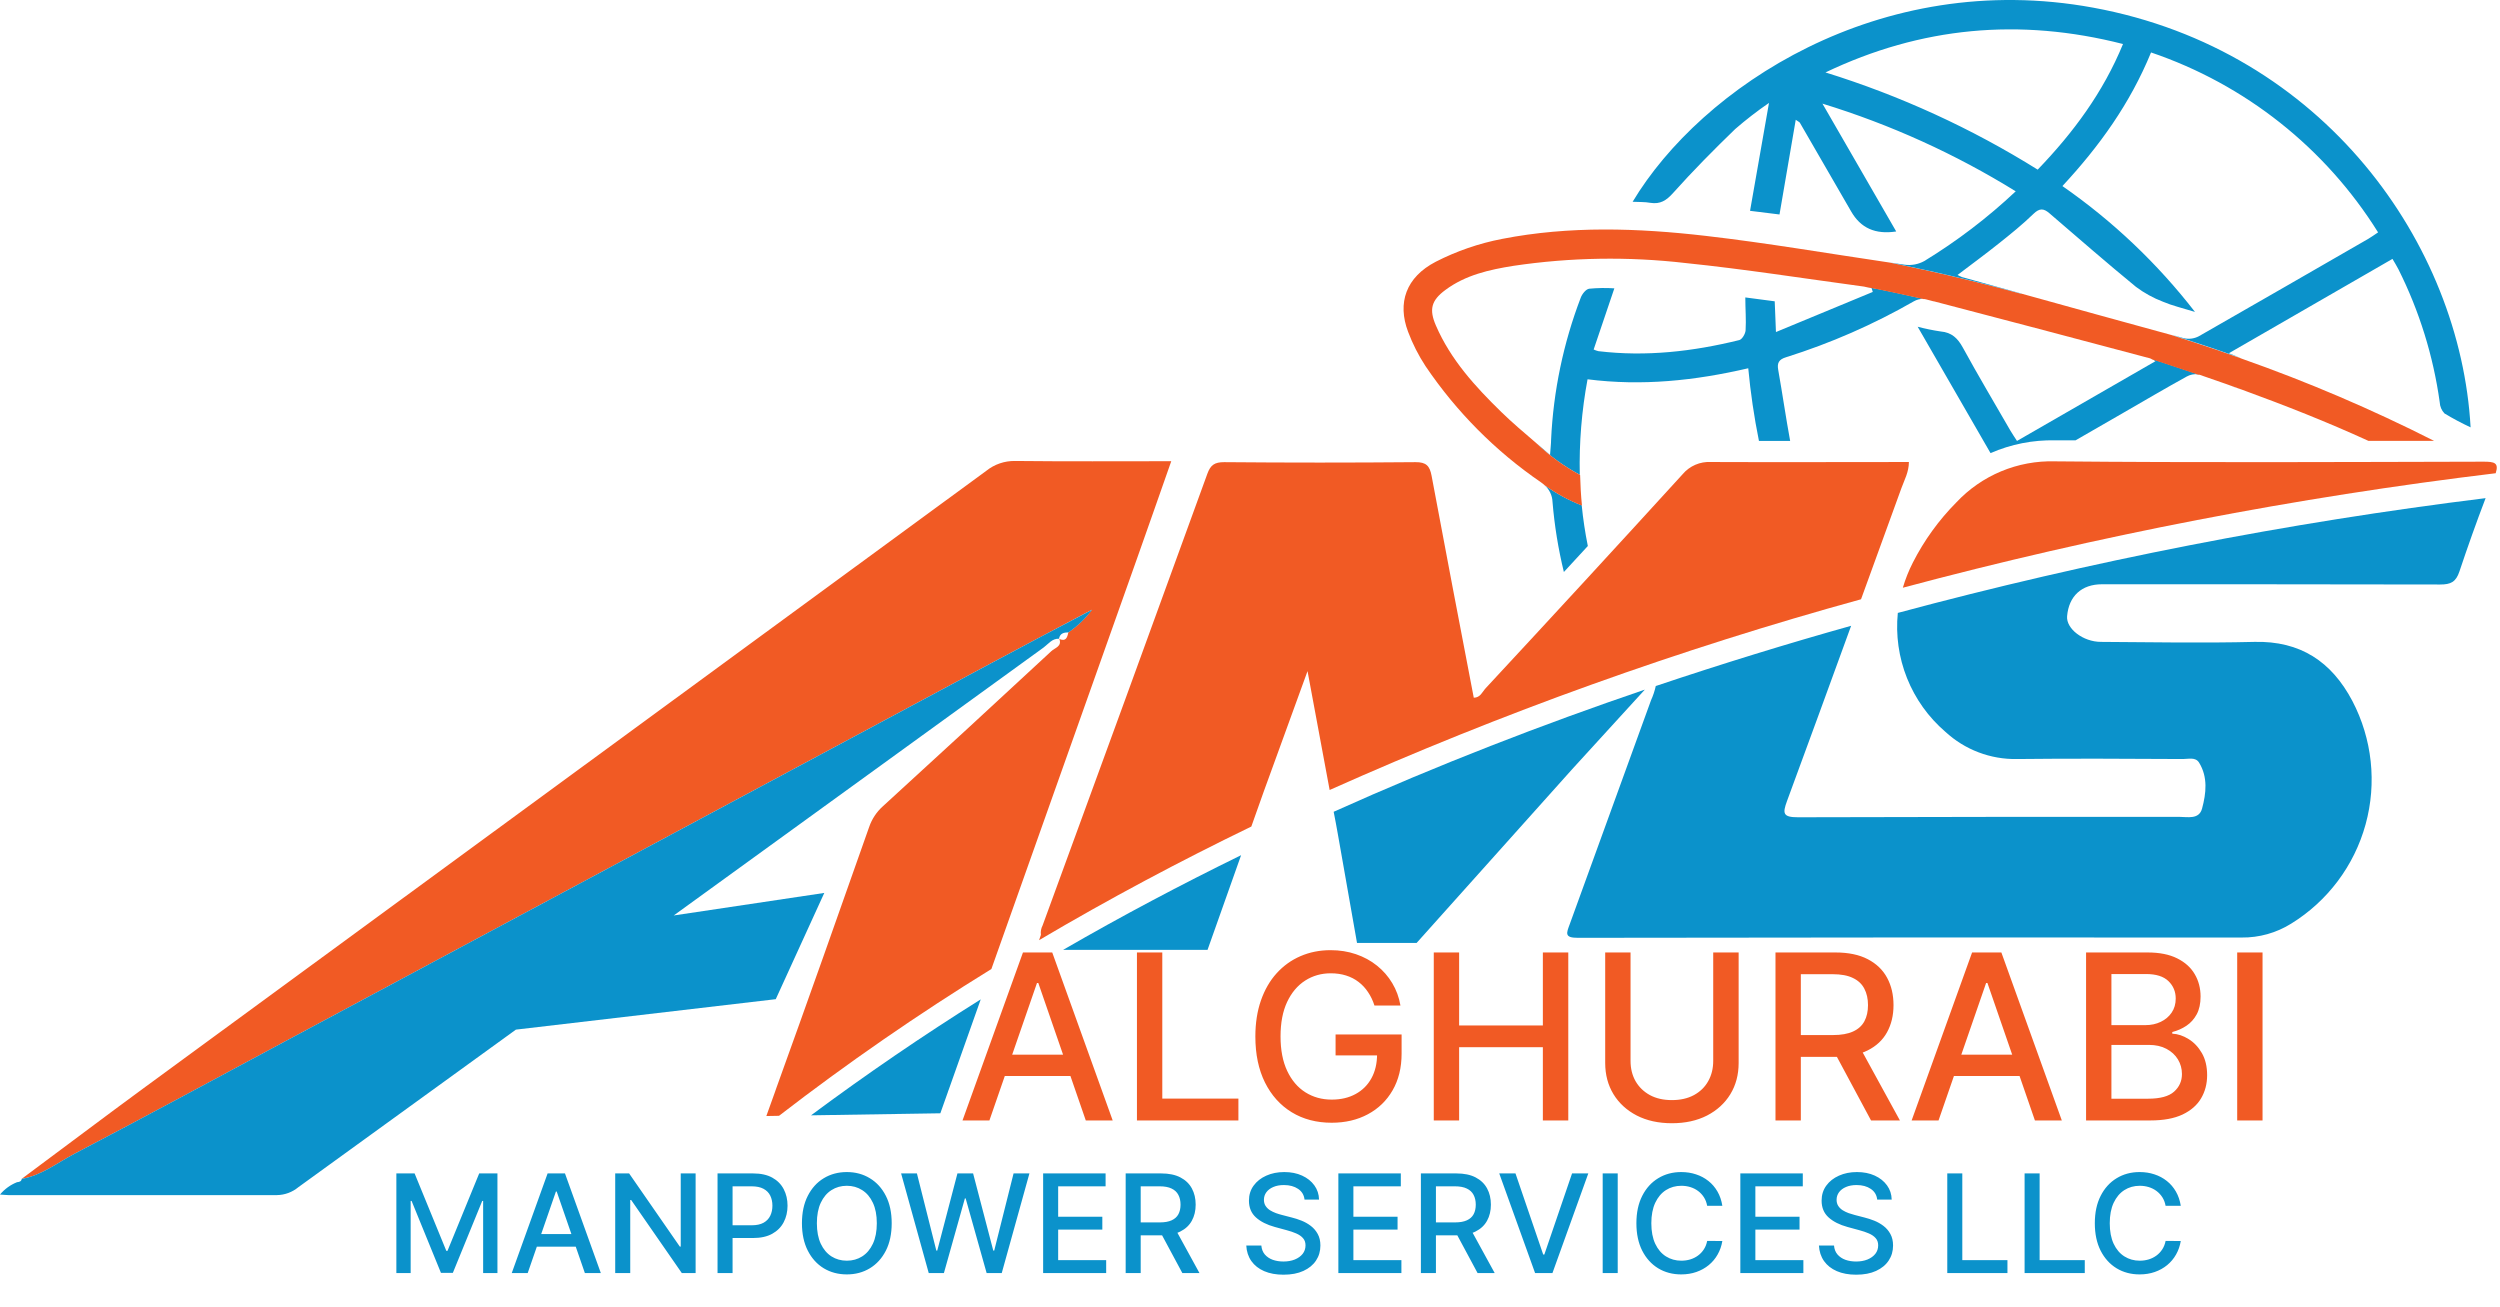 <svg width="528" height="276" viewBox="0 0 528 276" fill="none" xmlns="http://www.w3.org/2000/svg">
<path d="M223.66 134.907H223.76V134.857L223.66 134.907Z" fill="#F15A24"/>
<path d="M198.6 235.127L200.2 230.617C200.2 230.487 200.3 230.357 200.34 230.227C202.6 223.84 204.863 217.454 207.13 211.067C194.937 218.7 182.99 226.864 171.29 235.557L198.6 235.127Z" fill="#0B92CB"/>
<path d="M240.19 117.817C242.56 111.147 244.89 104.457 247.37 97.407C236.08 97.407 225.21 97.477 214.37 97.357C212.161 97.322 210.01 98.061 208.29 99.447C149.11 142.78 89.923 186.14 30.73 229.527C21.96 235.957 13.28 242.527 4.56 248.987C8.82 248.267 12.17 245.537 15.85 243.617C31.4 235.477 46.85 227.107 62.31 218.817L209.22 140.127C216.05 136.467 222.91 132.867 230.63 128.767C229.232 130.623 227.544 132.24 225.63 133.557C225.42 134.647 225.11 135.557 223.73 134.947C224.35 136.537 222.73 136.857 222.05 137.517C210.23 148.484 198.363 159.41 186.45 170.297C185.136 171.479 184.144 172.976 183.57 174.647C177.08 193.077 170.57 211.507 163.93 229.887L163.7 230.557L161.85 235.707L164.53 235.657C178.928 224.547 193.899 214.2 209.38 204.657C219.653 175.69 229.923 146.744 240.19 117.817Z" fill="#F15A24"/>
<path d="M283.34 180.627L286.6 199.147H299.19L332.05 162.447L347.39 145.647C325.89 152.967 303.79 161.497 281.67 171.447C282.29 174.527 282.79 177.577 283.34 180.627Z" fill="#0B92CB"/>
<path d="M255.03 200.617L262.12 180.617C249.5 186.797 236.93 193.437 224.52 200.617H255.03Z" fill="#0B92CB"/>
<path d="M410.84 154.537C414.967 158.352 420.411 160.42 426.03 160.307C437.71 160.167 449.39 160.257 461.03 160.307C462.21 160.307 463.69 159.847 464.44 161.057C466.34 164.137 465.94 167.547 465.08 170.757C464.44 173.147 462.01 172.517 460.2 172.517C433.38 172.517 406.56 172.517 379.75 172.607C376.56 172.607 376.44 171.827 377.42 169.167C381.96 156.847 386.473 144.514 390.96 132.167C377.58 135.917 363.77 140.167 349.7 144.887C349.473 145.919 349.138 146.925 348.7 147.887C342.993 163.654 337.27 179.42 331.53 195.187C330.85 197.047 330.32 198.077 333.23 198.067C379.97 197.987 426.707 197.967 473.44 198.007C477.132 198.048 480.758 197.031 483.89 195.077C491.599 190.326 497.219 182.829 499.617 174.097C502.015 165.365 501.012 156.048 496.81 148.027C492.43 139.727 485.81 135.327 476.12 135.567C465.33 135.837 454.53 135.637 443.74 135.567C439.94 135.567 436.35 132.777 436.57 130.147C436.93 125.887 439.64 123.397 443.94 123.397C467.75 123.397 491.57 123.397 515.38 123.447C517.61 123.447 518.69 122.917 519.43 120.697C521.17 115.497 523 110.327 524.96 105.207C483.066 110.384 441.585 118.484 400.82 129.447C400.351 134.127 401.017 138.85 402.761 143.218C404.505 147.585 407.276 151.468 410.84 154.537Z" fill="#0B92CB"/>
<path d="M266.97 166.987L267.7 164.987L276.15 141.737C277.73 150.277 279.29 158.617 280.82 166.847C317.156 150.598 354.674 137.133 393.05 126.567L401.57 103.117C402.2 101.377 403.15 99.707 403.16 97.577C389.16 97.577 375.26 97.637 361.36 97.577C360.227 97.511 359.094 97.71 358.053 98.16C357.011 98.61 356.089 99.297 355.36 100.167C341.573 115.287 327.71 130.35 313.77 145.357C313.07 146.107 312.65 147.357 311.26 147.357C308.26 131.707 305.26 116.097 302.35 100.477C301.96 98.397 301.22 97.587 298.94 97.607C285.48 97.727 272.017 97.727 258.55 97.607C256.55 97.607 255.67 98.177 254.99 100.067C243.45 131.854 231.853 163.647 220.2 195.447C219.876 196.061 219.751 196.759 219.84 197.447L219.45 198.567C234.21 189.847 249.21 181.867 264.28 174.567L266.97 166.987Z" fill="#F15A24"/>
<path d="M524.45 97.507C494.3 97.577 464.14 97.727 433.98 97.437C430.092 97.328 426.226 98.047 422.636 99.545C419.047 101.043 415.817 103.287 413.16 106.127C409.475 109.849 406.388 114.12 404.01 118.787C403.136 120.497 402.423 122.285 401.88 124.127C442.995 113.127 484.836 105.047 527.09 99.947C527.8 97.727 526.84 97.497 524.45 97.507Z" fill="#F15A24"/>
<path d="M327.89 105.987C328.301 110.982 329.104 115.937 330.29 120.807L335.35 115.317C334.777 112.477 334.347 109.617 334.06 106.737C331.261 105.638 328.611 104.194 326.17 102.437C326.687 102.878 327.106 103.421 327.402 104.032C327.698 104.643 327.864 105.309 327.89 105.987Z" fill="#0B92CB"/>
<path d="M395.29 60.857L395.53 61.657L375.08 70.127C374.98 67.667 374.91 65.817 374.82 63.637L368.61 62.817C368.61 65.237 368.81 67.507 368.67 69.767C368.62 70.507 367.93 71.687 367.33 71.827C357.55 74.237 347.65 75.377 337.58 74.167C337.236 74.085 336.901 73.967 336.58 73.817L340.95 60.897C339.177 60.783 337.398 60.81 335.63 60.977C334.94 61.077 334.14 62.097 333.85 62.877C330.181 72.48 328.068 82.608 327.59 92.877C327.59 93.687 327.48 94.497 327.37 96.097C326.37 95.207 325.37 94.357 324.37 93.527C327.142 96.188 330.264 98.459 333.65 100.277C333.499 93.515 334.048 86.756 335.29 80.107C346.79 81.567 357.92 80.407 369.23 77.777C369.711 82.93 370.466 88.054 371.49 93.127H378.08C377.16 88.127 376.45 83.127 375.56 78.127C375.3 76.677 375.67 75.917 377.22 75.447C386.621 72.494 395.673 68.531 404.22 63.627C404.831 63.285 405.52 63.109 406.22 63.117C403.05 62.407 397.33 61.117 394.04 60.567L395.29 60.857Z" fill="#0B92CB"/>
<path d="M473.55 82.347C472.63 82.007 471.55 81.607 470.28 81.177L473.55 82.347Z" fill="black"/>
<path d="M455.23 76.287L425.99 93.127C425.5 92.357 424.99 91.637 424.56 90.887C421.21 85.077 417.78 79.307 414.56 73.427C413.47 71.427 412.19 70.207 409.88 70.007C408.239 69.765 406.613 69.431 405.01 69.007L420.4 95.697C424.694 93.82 429.345 92.899 434.03 92.997H438.36L448.65 87.067C453.03 84.547 457.38 81.977 461.81 79.537C462.557 79.118 463.42 78.949 464.27 79.057C460.4 77.747 456.6 76.497 454.53 75.817L455.23 76.287Z" fill="#0B92CB"/>
<path d="M458.47 70.717C447.963 67.844 437.463 64.947 426.97 62.027H426.8C412.32 58.027 399.12 55.457 399.12 55.457C386.12 53.547 373.24 51.317 360.24 49.817C345.92 48.157 331.47 47.677 317.24 50.457C312.369 51.395 307.656 53.018 303.24 55.277C296.94 58.537 295.07 63.967 297.39 70.077C298.35 72.633 299.591 75.075 301.09 77.357C307.598 86.979 315.858 95.29 325.44 101.857C325.714 102.046 325.974 102.253 326.22 102.477C328.66 104.234 331.311 105.678 334.11 106.777C333.89 104.637 333.78 102.487 333.72 100.317C330.334 98.499 327.212 96.228 324.44 93.567C321.84 91.337 319.39 89.267 317.1 87.037C311.58 81.657 306.39 75.977 303.27 68.767C301.79 65.367 302.27 63.457 305.27 61.237C309.52 58.077 314.55 56.957 319.63 56.147C331.678 54.352 343.91 54.153 356.01 55.557C368.51 56.847 380.94 58.807 393.39 60.487C393.6 60.487 393.81 60.567 394.02 60.607C397.31 61.187 403.02 62.447 406.2 63.157C406.382 63.15 406.564 63.171 406.74 63.217L408.38 63.647H408.47C423.297 67.52 438.117 71.43 452.93 75.377L454.04 75.667C454.207 75.721 454.365 75.798 454.51 75.897C456.58 76.577 460.38 77.827 464.25 79.137C464.336 79.127 464.424 79.127 464.51 79.137C466.43 79.797 468.35 80.477 470.26 81.137C471.49 81.567 472.61 81.967 473.53 82.307C482.53 85.597 491.53 89.127 500.2 93.107H510.31H514.07C500.91 86.437 487.327 80.635 473.41 75.737L473.14 75.627C466.24 73.137 458.44 70.707 458.44 70.707L458.47 70.717Z" fill="#F15A24"/>
<path d="M442.08 1.617C396.83 -6.693 359.25 18.547 344.81 42.617C346.1 42.687 347.34 42.617 348.55 42.837C350.64 43.167 351.92 42.367 353.36 40.757C357.54 36.087 361.96 31.617 366.47 27.257C368.744 25.284 371.128 23.441 373.61 21.737C372.22 29.647 370.93 36.947 369.61 44.527L375.83 45.297C376.98 38.557 378.1 32.037 379.26 25.297C379.89 25.737 380.06 25.797 380.13 25.917L390.95 44.637C392.95 48.147 396.04 49.567 400.48 48.887L384.9 21.887C399.243 26.289 412.961 32.513 425.72 40.407C419.802 45.974 413.325 50.914 406.39 55.147C405.132 55.831 403.689 56.098 402.27 55.907L399.14 55.447C399.14 55.447 412.34 58.007 426.82 62.017H426.99L414.36 58.517C414.043 58.39 413.735 58.239 413.44 58.067C416.44 55.787 419.34 53.667 422.14 51.427C424.66 49.427 427.14 47.427 429.49 45.147C430.76 43.927 431.62 43.997 432.82 45.027C438.89 50.247 444.93 55.507 451.12 60.587C452.868 61.894 454.79 62.951 456.83 63.727C458.77 64.557 460.83 65.027 463.58 65.877C455.655 55.642 446.213 46.679 435.58 39.297C443.39 30.887 449.88 21.867 454.3 11.077C474.19 17.83 491.131 31.256 502.25 49.077C501.39 49.647 500.81 50.077 500.19 50.437C488.257 57.324 476.33 64.18 464.41 71.007C463.453 71.514 462.349 71.67 461.29 71.447L458.52 70.687C458.52 70.687 466.32 73.117 473.22 75.607C472.46 75.317 471.69 74.977 470.73 74.607L505.29 54.677C505.76 55.487 506.19 56.167 506.55 56.877C510.967 65.699 513.913 75.184 515.27 84.957C515.31 85.838 515.665 86.676 516.27 87.317C518.056 88.395 519.899 89.377 521.79 90.257C519.64 51.657 490.83 10.577 442.08 1.617ZM430.36 35.827C416.362 27.09 401.299 20.189 385.54 15.297C405.7 5.667 426.54 3.717 448.38 9.297C444.18 19.517 437.91 27.977 430.36 35.827Z" fill="#0B92CB"/>
<path d="M208.964 236.637H203.283L216.049 201.161H222.233L235 236.637H229.318L219.289 207.605H219.011L208.964 236.637ZM209.917 222.744H228.348V227.248H209.917V222.744ZM240.123 236.637V201.161H245.476V232.029H261.551V236.637H240.123ZM290.285 212.368C289.95 211.317 289.499 210.376 288.933 209.545C288.379 208.702 287.715 207.986 286.941 207.397C286.168 206.796 285.284 206.34 284.291 206.028C283.309 205.716 282.23 205.561 281.052 205.561C279.054 205.561 277.252 206.074 275.647 207.102C274.042 208.13 272.772 209.637 271.836 211.623C270.912 213.598 270.45 216.017 270.45 218.881C270.45 221.757 270.918 224.188 271.853 226.174C272.789 228.161 274.071 229.668 275.699 230.695C277.327 231.723 279.181 232.237 281.26 232.237C283.188 232.237 284.868 231.844 286.3 231.059C287.744 230.274 288.858 229.165 289.644 227.733C290.44 226.29 290.839 224.592 290.839 222.64L292.225 222.9H282.074V218.483H296.018V222.519C296.018 225.499 295.383 228.085 294.113 230.28C292.854 232.462 291.11 234.148 288.881 235.338C286.664 236.527 284.124 237.122 281.26 237.122C278.049 237.122 275.231 236.383 272.806 234.905C270.393 233.427 268.51 231.331 267.159 228.617C265.808 225.891 265.132 222.658 265.132 218.916C265.132 216.087 265.525 213.546 266.31 211.294C267.096 209.042 268.198 207.131 269.619 205.561C271.051 203.978 272.731 202.772 274.66 201.94C276.6 201.097 278.719 200.676 281.017 200.676C282.934 200.676 284.718 200.959 286.37 201.524C288.033 202.09 289.511 202.893 290.804 203.932C292.109 204.972 293.189 206.207 294.044 207.639C294.898 209.06 295.476 210.636 295.776 212.368H290.285ZM302.813 236.637V201.161H308.166V216.578H325.852V201.161H331.222V236.637H325.852V221.168H308.166V236.637H302.813ZM361.831 201.161H367.201V224.494C367.201 226.977 366.617 229.177 365.451 231.094C364.285 232.999 362.645 234.501 360.531 235.598C358.418 236.683 355.941 237.226 353.1 237.226C350.271 237.226 347.799 236.683 345.686 235.598C343.573 234.501 341.933 232.999 340.766 231.094C339.6 229.177 339.017 226.977 339.017 224.494V201.161H344.37V224.061C344.37 225.666 344.722 227.092 345.426 228.34C346.142 229.587 347.153 230.568 348.458 231.284C349.763 231.989 351.31 232.341 353.1 232.341C354.902 232.341 356.455 231.989 357.76 231.284C359.076 230.568 360.081 229.587 360.774 228.34C361.478 227.092 361.831 225.666 361.831 224.061V201.161ZM374.983 236.637V201.161H387.628C390.377 201.161 392.657 201.634 394.47 202.581C396.295 203.528 397.658 204.839 398.558 206.513C399.459 208.176 399.91 210.099 399.91 212.282C399.91 214.453 399.453 216.364 398.541 218.015C397.64 219.655 396.278 220.931 394.453 221.844C392.64 222.756 390.359 223.212 387.611 223.212H378.031V218.604H387.126C388.858 218.604 390.267 218.356 391.352 217.859C392.449 217.363 393.252 216.641 393.76 215.694C394.268 214.747 394.522 213.61 394.522 212.282C394.522 210.942 394.263 209.781 393.743 208.8C393.235 207.818 392.432 207.068 391.335 206.548C390.249 206.017 388.823 205.751 387.056 205.751H380.335V236.637H374.983ZM392.496 220.631L401.261 236.637H395.163L386.571 220.631H392.496ZM409.42 236.637H403.738L416.505 201.161H422.689L435.455 236.637H429.774L419.744 207.605H419.467L409.42 236.637ZM410.372 222.744H428.803V227.248H410.372V222.744ZM440.578 236.637V201.161H453.57C456.088 201.161 458.172 201.576 459.824 202.408C461.475 203.228 462.711 204.342 463.531 205.751C464.351 207.148 464.761 208.725 464.761 210.48C464.761 211.958 464.489 213.205 463.946 214.222C463.404 215.226 462.676 216.035 461.764 216.647C460.863 217.247 459.87 217.686 458.784 217.963V218.31C459.962 218.368 461.111 218.749 462.231 219.453C463.363 220.146 464.299 221.133 465.038 222.415C465.777 223.697 466.146 225.256 466.146 227.092C466.146 228.905 465.719 230.534 464.864 231.977C464.021 233.409 462.716 234.547 460.95 235.39C459.183 236.221 456.925 236.637 454.176 236.637H440.578ZM445.931 232.047H453.657C456.221 232.047 458.057 231.55 459.165 230.557C460.274 229.564 460.828 228.322 460.828 226.832C460.828 225.712 460.545 224.684 459.98 223.749C459.414 222.814 458.605 222.069 457.554 221.514C456.515 220.96 455.279 220.683 453.847 220.683H445.931V232.047ZM445.931 216.508H453.103C454.304 216.508 455.383 216.277 456.342 215.815C457.312 215.353 458.08 214.707 458.646 213.875C459.223 213.032 459.512 212.039 459.512 210.896C459.512 209.429 458.998 208.199 457.97 207.206C456.942 206.213 455.366 205.716 453.241 205.716H445.931V216.508ZM477.848 201.161V236.637H472.495V201.161H477.848Z" fill="#F15A24"/>
<path d="M83.712 247.827H87.564L94.262 264.182H94.509L101.207 247.827H105.06V268.867H102.039V253.642H101.844L95.639 268.836H93.132L86.927 253.632H86.732V268.867H83.712V247.827ZM111.452 268.867H108.083L115.654 247.827H119.322L126.893 268.867H123.524L117.575 251.649H117.411L111.452 268.867ZM112.017 260.628H122.948V263.299H112.017V260.628ZM146.914 247.827V268.867H143.996L133.301 253.436H133.106V268.867H129.932V247.827H132.87L143.575 263.278H143.77V247.827H146.914ZM151.544 268.867V247.827H159.044C160.681 247.827 162.037 248.125 163.112 248.721C164.188 249.317 164.992 250.132 165.527 251.166C166.061 252.193 166.328 253.351 166.328 254.638C166.328 255.933 166.057 257.097 165.516 258.131C164.982 259.159 164.174 259.974 163.092 260.576C162.017 261.172 160.664 261.47 159.034 261.47H153.877V258.779H158.746C159.78 258.779 160.619 258.6 161.263 258.244C161.907 257.881 162.38 257.388 162.681 256.765C162.982 256.142 163.133 255.433 163.133 254.638C163.133 253.844 162.982 253.138 162.681 252.522C162.38 251.906 161.904 251.423 161.253 251.073C160.609 250.724 159.76 250.55 158.705 250.55H154.719V268.867H151.544ZM188.326 258.347C188.326 260.594 187.915 262.525 187.093 264.141C186.271 265.751 185.145 266.99 183.713 267.86C182.289 268.723 180.669 269.155 178.854 269.155C177.032 269.155 175.405 268.723 173.974 267.86C172.549 266.99 171.426 265.747 170.604 264.131C169.782 262.515 169.371 260.587 169.371 258.347C169.371 256.101 169.782 254.173 170.604 252.563C171.426 250.947 172.549 249.707 173.974 248.844C175.405 247.974 177.032 247.539 178.854 247.539C180.669 247.539 182.289 247.974 183.713 248.844C185.145 249.707 186.271 250.947 187.093 252.563C187.915 254.173 188.326 256.101 188.326 258.347ZM185.182 258.347C185.182 256.635 184.905 255.193 184.35 254.022C183.802 252.844 183.049 251.954 182.09 251.351C181.138 250.741 180.059 250.437 178.854 250.437C177.642 250.437 176.559 250.741 175.607 251.351C174.655 251.954 173.902 252.844 173.347 254.022C172.799 255.193 172.525 256.635 172.525 258.347C172.525 260.059 172.799 261.504 173.347 262.682C173.902 263.854 174.655 264.744 175.607 265.354C176.559 265.956 177.642 266.258 178.854 266.258C180.059 266.258 181.138 265.956 182.09 265.354C183.049 264.744 183.802 263.854 184.35 262.682C184.905 261.504 185.182 260.059 185.182 258.347ZM196.149 268.867L190.314 247.827H193.653L197.752 264.121H197.947L202.21 247.827H205.519L209.782 264.131H209.977L214.066 247.827H217.415L211.57 268.867H208.375L203.947 253.108H203.782L199.354 268.867H196.149ZM220.31 268.867V247.827H233.501V250.56H223.484V256.97H232.812V259.693H223.484V266.134H233.624V268.867H220.31ZM237.741 268.867V247.827H245.241C246.871 247.827 248.224 248.108 249.299 248.669C250.381 249.231 251.189 250.008 251.723 251.002C252.258 251.988 252.525 253.128 252.525 254.423C252.525 255.71 252.254 256.844 251.713 257.823C251.179 258.796 250.371 259.552 249.289 260.094C248.213 260.635 246.861 260.905 245.231 260.905H239.549V258.172H244.943C245.97 258.172 246.806 258.025 247.45 257.731C248.1 257.436 248.576 257.008 248.878 256.446C249.179 255.885 249.33 255.21 249.33 254.423C249.33 253.628 249.176 252.94 248.867 252.358C248.566 251.775 248.09 251.33 247.439 251.022C246.795 250.707 245.95 250.55 244.902 250.55H240.916V268.867H237.741ZM248.128 259.374L253.326 268.867H249.71L244.614 259.374H248.128ZM275.519 253.354C275.41 252.382 274.958 251.628 274.163 251.094C273.369 250.553 272.369 250.282 271.163 250.282C270.3 250.282 269.554 250.419 268.924 250.693C268.294 250.96 267.804 251.33 267.455 251.803C267.112 252.269 266.941 252.799 266.941 253.395C266.941 253.895 267.057 254.327 267.29 254.69C267.53 255.053 267.841 255.357 268.225 255.604C268.615 255.844 269.033 256.046 269.478 256.21C269.924 256.368 270.352 256.498 270.763 256.601L272.817 257.135C273.488 257.299 274.177 257.522 274.882 257.803C275.588 258.083 276.242 258.453 276.844 258.912C277.447 259.371 277.933 259.939 278.303 260.617C278.68 261.296 278.868 262.107 278.868 263.052C278.868 264.244 278.56 265.302 277.944 266.227C277.334 267.151 276.447 267.881 275.283 268.415C274.125 268.949 272.725 269.216 271.081 269.216C269.506 269.216 268.143 268.966 266.992 268.466C265.842 267.966 264.941 267.258 264.29 266.34C263.64 265.415 263.28 264.319 263.212 263.052H266.396C266.458 263.813 266.705 264.446 267.136 264.953C267.574 265.453 268.133 265.826 268.811 266.073C269.496 266.312 270.245 266.432 271.06 266.432C271.958 266.432 272.756 266.292 273.454 266.011C274.16 265.723 274.714 265.326 275.119 264.819C275.523 264.306 275.725 263.706 275.725 263.021C275.725 262.398 275.547 261.888 275.19 261.491C274.841 261.093 274.365 260.765 273.762 260.504C273.167 260.244 272.492 260.015 271.739 259.816L269.252 259.138C267.568 258.679 266.232 258.005 265.246 257.114C264.266 256.224 263.777 255.046 263.777 253.58C263.777 252.368 264.105 251.31 264.763 250.406C265.42 249.502 266.311 248.8 267.434 248.3C268.557 247.793 269.824 247.539 271.235 247.539C272.66 247.539 273.917 247.789 275.005 248.289C276.101 248.789 276.964 249.478 277.594 250.354C278.225 251.224 278.553 252.224 278.581 253.354H275.519ZM282.662 268.867V247.827H295.853V250.56H285.836V256.97H295.165V259.693H285.836V266.134H295.976V268.867H282.662ZM300.093 268.867V247.827H307.593C309.223 247.827 310.576 248.108 311.651 248.669C312.733 249.231 313.541 250.008 314.075 251.002C314.61 251.988 314.877 253.128 314.877 254.423C314.877 255.71 314.606 256.844 314.065 257.823C313.531 258.796 312.723 259.552 311.641 260.094C310.565 260.635 309.213 260.905 307.583 260.905H301.901V258.172H307.295C308.322 258.172 309.158 258.025 309.802 257.731C310.452 257.436 310.928 257.008 311.23 256.446C311.531 255.885 311.682 255.21 311.682 254.423C311.682 253.628 311.528 252.94 311.219 252.358C310.918 251.775 310.442 251.33 309.791 251.022C309.148 250.707 308.302 250.55 307.254 250.55H303.268V268.867H300.093ZM310.48 259.374L315.678 268.867H312.062L306.966 259.374H310.48ZM320.07 247.827L325.926 264.963H326.162L332.018 247.827H335.449L327.878 268.867H324.21L316.639 247.827H320.07ZM341.662 247.827V268.867H338.488V247.827H341.662ZM363.76 254.669H360.555C360.432 253.984 360.202 253.382 359.867 252.861C359.531 252.341 359.12 251.899 358.634 251.536C358.148 251.173 357.603 250.899 357 250.714C356.405 250.529 355.771 250.437 355.1 250.437C353.888 250.437 352.802 250.741 351.843 251.351C350.891 251.96 350.138 252.854 349.583 254.032C349.035 255.21 348.761 256.649 348.761 258.347C348.761 260.059 349.035 261.504 349.583 262.682C350.138 263.86 350.895 264.751 351.853 265.354C352.812 265.956 353.891 266.258 355.09 266.258C355.754 266.258 356.384 266.169 356.98 265.991C357.583 265.806 358.127 265.535 358.613 265.179C359.1 264.823 359.511 264.388 359.846 263.874C360.189 263.354 360.425 262.758 360.555 262.087L363.76 262.097C363.589 263.131 363.257 264.083 362.764 264.953C362.278 265.816 361.651 266.562 360.884 267.192C360.124 267.816 359.254 268.299 358.274 268.641C357.295 268.983 356.226 269.155 355.069 269.155C353.247 269.155 351.624 268.723 350.199 267.86C348.775 266.99 347.652 265.747 346.83 264.131C346.015 262.515 345.607 260.587 345.607 258.347C345.607 256.101 346.018 254.173 346.84 252.563C347.662 250.947 348.785 249.707 350.21 248.844C351.634 247.974 353.254 247.539 355.069 247.539C356.185 247.539 357.226 247.7 358.192 248.022C359.165 248.337 360.038 248.803 360.812 249.419C361.586 250.029 362.226 250.776 362.733 251.659C363.24 252.536 363.582 253.539 363.76 254.669ZM367.559 268.867V247.827H380.75V250.56H370.733V256.97H380.062V259.693H370.733V266.134H380.873V268.867H367.559ZM396.466 253.354C396.356 252.382 395.904 251.628 395.11 251.094C394.315 250.553 393.315 250.282 392.11 250.282C391.247 250.282 390.5 250.419 389.87 250.693C389.24 250.96 388.75 251.33 388.401 251.803C388.059 252.269 387.887 252.799 387.887 253.395C387.887 253.895 388.004 254.327 388.237 254.69C388.476 255.053 388.788 255.357 389.172 255.604C389.562 255.844 389.98 256.046 390.425 256.21C390.87 256.368 391.298 256.498 391.709 256.601L393.764 257.135C394.435 257.299 395.123 257.522 395.829 257.803C396.534 258.083 397.188 258.453 397.791 258.912C398.394 259.371 398.88 259.939 399.25 260.617C399.627 261.296 399.815 262.107 399.815 263.052C399.815 264.244 399.507 265.302 398.89 266.227C398.281 267.151 397.394 267.881 396.23 268.415C395.072 268.949 393.671 269.216 392.028 269.216C390.452 269.216 389.089 268.966 387.939 268.466C386.788 267.966 385.888 267.258 385.237 266.34C384.586 265.415 384.227 264.319 384.158 263.052H387.343C387.405 263.813 387.651 264.446 388.083 264.953C388.521 265.453 389.079 265.826 389.757 266.073C390.442 266.312 391.192 266.432 392.007 266.432C392.904 266.432 393.702 266.292 394.401 266.011C395.106 265.723 395.661 265.326 396.065 264.819C396.469 264.306 396.671 263.706 396.671 263.021C396.671 262.398 396.493 261.888 396.137 261.491C395.788 261.093 395.312 260.765 394.709 260.504C394.113 260.244 393.439 260.015 392.685 259.816L390.199 259.138C388.514 258.679 387.179 258.005 386.192 257.114C385.213 256.224 384.723 255.046 384.723 253.58C384.723 252.368 385.052 251.31 385.71 250.406C386.367 249.502 387.257 248.8 388.381 248.3C389.504 247.793 390.771 247.539 392.182 247.539C393.606 247.539 394.863 247.789 395.952 248.289C397.048 248.789 397.911 249.478 398.541 250.354C399.171 251.224 399.5 252.224 399.527 253.354H396.466ZM411.265 268.867V247.827H414.439V266.134H423.973V268.867H411.265ZM427.594 268.867V247.827H430.769V266.134H440.303V268.867H427.594ZM460.58 254.669H457.374C457.251 253.984 457.022 253.382 456.686 252.861C456.351 252.341 455.94 251.899 455.453 251.536C454.967 251.173 454.423 250.899 453.82 250.714C453.224 250.529 452.59 250.437 451.919 250.437C450.707 250.437 449.621 250.741 448.663 251.351C447.711 251.96 446.957 252.854 446.402 254.032C445.854 255.21 445.581 256.649 445.581 258.347C445.581 260.059 445.854 261.504 446.402 262.682C446.957 263.86 447.714 264.751 448.673 265.354C449.632 265.956 450.71 266.258 451.909 266.258C452.573 266.258 453.203 266.169 453.799 265.991C454.402 265.806 454.946 265.535 455.433 265.179C455.919 264.823 456.33 264.388 456.666 263.874C457.008 263.354 457.244 262.758 457.374 262.087L460.58 262.097C460.409 263.131 460.076 264.083 459.583 264.953C459.097 265.816 458.47 266.562 457.703 267.192C456.943 267.816 456.073 268.299 455.094 268.641C454.114 268.983 453.046 269.155 451.888 269.155C450.067 269.155 448.443 268.723 447.019 267.86C445.594 266.99 444.471 265.747 443.649 264.131C442.834 262.515 442.427 260.587 442.427 258.347C442.427 256.101 442.838 254.173 443.659 252.563C444.481 250.947 445.604 249.707 447.029 248.844C448.454 247.974 450.073 247.539 451.888 247.539C453.005 247.539 454.046 247.7 455.012 248.022C455.984 248.337 456.857 248.803 457.631 249.419C458.405 250.029 459.046 250.776 459.552 251.659C460.059 252.536 460.402 253.539 460.58 254.669Z" fill="#0B92CB"/>
<path d="M209.22 140.127L62.29 218.817C46.81 227.107 31.38 235.477 15.83 243.617C12.17 245.527 8.83 248.237 4.6 248.977C4.49 249.567 4.03 249.637 3.6 249.677C2.202 250.235 0.965 251.132 0 252.287C0.94 252.347 1.36 252.407 1.78 252.407C20.68 252.407 39.58 252.407 58.48 252.407C60.136 252.383 61.734 251.794 63.01 250.737C78.343 239.637 93.66 228.544 108.96 217.457L163.84 211.027L174.09 188.587L142.29 193.347C168.29 174.487 194.323 155.627 220.39 136.767C221.39 136.037 222.19 134.827 223.66 134.897C223.86 133.767 224.66 133.567 225.66 133.557C227.576 132.243 229.265 130.625 230.66 128.767C222.91 132.867 216.05 136.447 209.22 140.127Z" fill="#0B92CB"/>
</svg>
